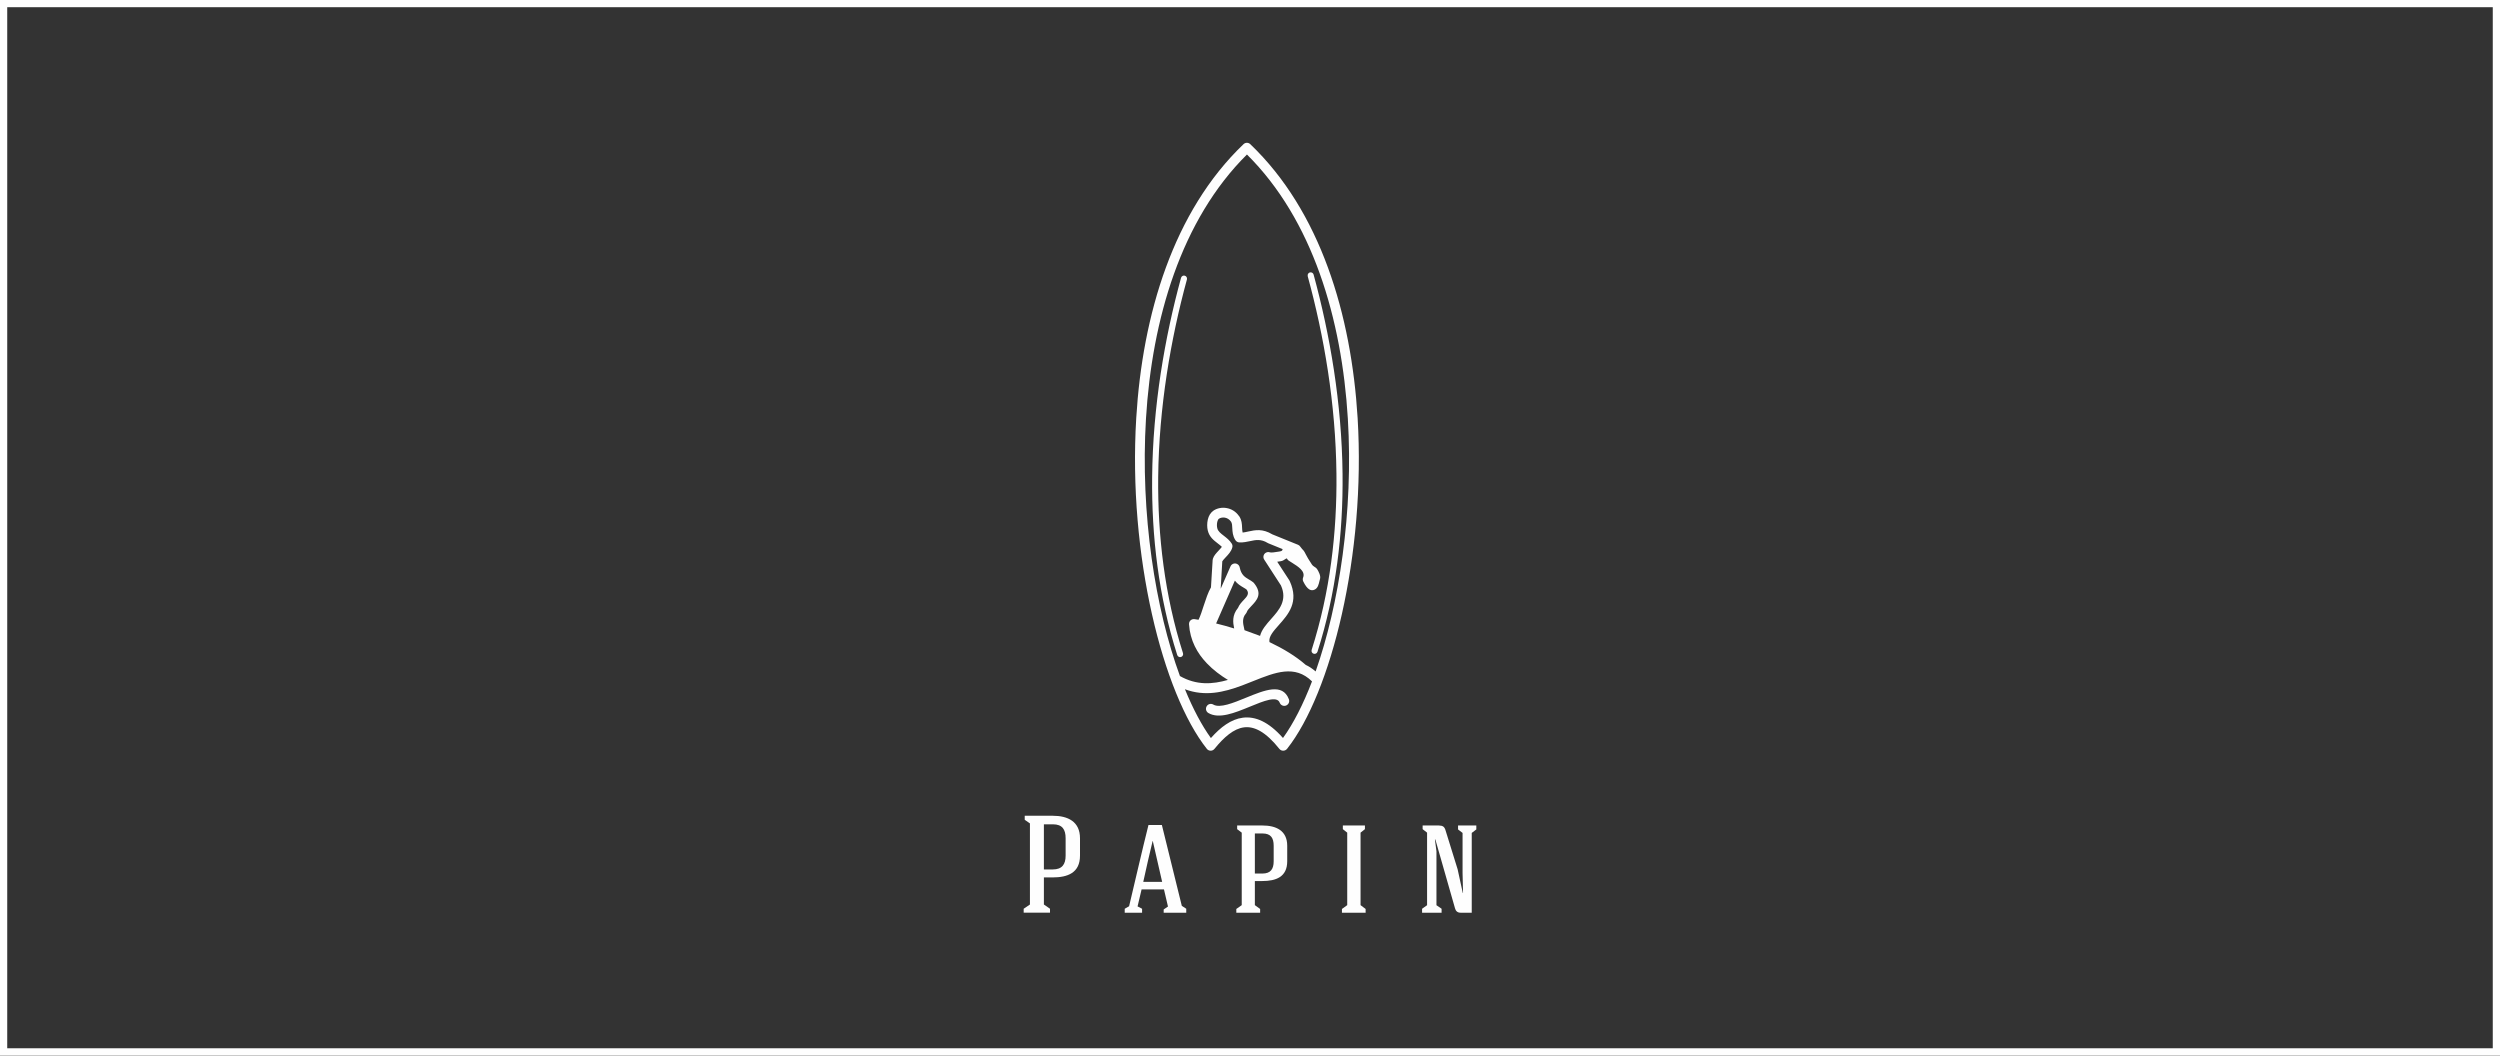 <?xml version="1.0" encoding="UTF-8"?>
<!DOCTYPE svg PUBLIC "-//W3C//DTD SVG 1.1//EN" "http://www.w3.org/Graphics/SVG/1.1/DTD/svg11.dtd">
<!-- Creator: CorelDRAW 2021 (64-Bit) -->
<svg xmlns="http://www.w3.org/2000/svg" xml:space="preserve" width="360px" height="152px" version="1.1" style="shape-rendering:geometricPrecision; text-rendering:geometricPrecision; image-rendering:optimizeQuality; fill-rule:evenodd; clip-rule:evenodd"
viewBox="0 0 360 152"
 xmlns:xlink="http://www.w3.org/1999/xlink"
 xmlns:xodm="http://www.corel.com/coreldraw/odm/2003">
 <rect x="0" y="0" width="360" height="152" fill="#333333" stroke="none"/>
 <defs>
  <style type="text/css">
   <![CDATA[
    .fil0 {fill:#FEFEFE}
    .fil1 {fill:#FEFEFE;fill-rule:nonzero}
   ]]>
  </style>
 </defs>
 <g id="Слой_x0020_1">
  <g>
   <path class="fil0" d="M0 0l360 0 0 152 -360 0 0 -152zm358.96 1.04l-357.92 0 0 149.91 357.92 0 0 -149.91z"/>
  </g>
  <g>
   <g id="_2386282273632">
    <path class="fil1" d="M151.62 118.7c1.35,0 1.83,0.74 1.83,2.01l0 2.5c0,1.27 -0.52,1.99 -1.85,1.99l-1.28 0c0,-2.16 0,-4.32 0,-6.5l1.3 0zm3.9 2.01c0,-2.42 -1.77,-3.24 -3.92,-3.24l-4.04 0 0 0.58 0.75 0.52c0,3.86 0,7.82 0,11.68l-0.9 0.61 0 0.57c1.16,0 2.65,0 3.79,0l0 -0.57 -0.88 -0.61c0,-1.27 0,-2.62 0,-3.9l1.24 0c2.19,0 3.96,-0.66 3.96,-3.14l0 -2.5z"/>
    <path class="fil1" d="M167.61 128.07l0.58 2.47 -0.62 0.42 0 0.47 3.25 0 0 -0.57 -0.64 -0.42 -2.87 -11.64 -1.93 0c-0.92,3.67 -1.91,8.01 -2.79,11.7l-0.63 0.36 0 0.57 2.5 0 0 -0.57 -0.65 -0.34 0.58 -2.45 3.22 0zm-1.61 -6.97l1.35 5.89 -2.72 0c0.45,-2.07 0.97,-4.34 1.35,-5.89l0.02 0z"/>
    <path class="fil1" d="M185.36 121.79c0,-2.21 -1.64,-2.92 -3.57,-2.92l-3.64 0 0 0.53 0.66 0.5 0 10.44 -0.78 0.55 0 0.54 3.43 0 0 -0.54 -0.76 -0.55 0 -3.47 1.06 0c1.96,0 3.6,-0.57 3.6,-2.85l0 -2.23zm-3.55 -1.77c1.2,0 1.6,0.66 1.6,1.77l0 2.23c0,1.12 -0.44,1.77 -1.62,1.77l-1.09 0 0 -5.77 1.11 0z"/>
    <path class="fil1" d="M195.92 119.9l0.63 -0.5 0 -0.53 -3.18 0 0 0.53 0.63 0.5c0,3.48 0,6.95 0,10.44l-0.76 0.55 0 0.54c1.04,0 2.4,0 3.41,0l0 -0.54 -0.73 -0.55 0 -10.44z"/>
    <path class="fil1" d="M206.85 122.59l-0.22 -1.69c0.02,0 0.04,-0.02 0.06,-0.02l2.83 9.91c0.1,0.38 0.34,0.64 0.8,0.64l1.61 0 0 -11.49 0.66 -0.5 0 -0.57 -2.63 0 0 0.57 0.65 0.5 0 5.77c0,0.86 0.07,1.98 0.07,2.87l-0.04 0 -0.74 -3.4 -1.72 -5.54c-0.17,-0.62 -0.41,-0.75 -0.99,-0.77l-2.33 0 0 0.53 0.64 0.5 0 10.45 -0.72 0.51 0 0.57 2.81 0 0 -0.57 -0.74 -0.51 0 -7.76z"/>
   </g>
   <g id="_2386282275984">
    <path class="fil1" d="M174.37 106.28c1.4,-1.58 2.9,-2.71 4.59,-2.93 1.79,-0.23 3.7,0.56 5.79,2.92 1.5,-2.08 2.92,-4.86 4.18,-8.15 -2.47,-2.44 -5.31,-1.3 -8.42,-0.06 -0.55,0.22 -1.11,0.45 -1.68,0.66 -0.02,0.01 -0.04,0.02 -0.06,0.02 -2.54,0.94 -5.24,1.6 -8.14,0.51 1.15,2.8 2.41,5.19 3.74,7.03l0 0zm0.34 -32.73c0.03,-0.02 0.05,-0.03 0.06,-0.04 0.51,-0.33 1.19,-0.47 1.85,-0.35 0.66,0.11 1.32,0.47 1.78,1.13 0.03,0.03 0.04,0.06 0.06,0.07 0.35,0.55 0.38,1.08 0.4,1.62 0.01,0.24 0.02,0.48 0.08,0.71 0.27,-0.03 0.53,-0.09 0.8,-0.15 1.03,-0.22 2.06,-0.44 3.48,0.41l3.7 1.5c0.14,0.06 0.26,0.16 0.33,0.28 0.21,0.29 0.32,0.4 0.44,0.52 0.24,0.25 0.3,0.67 1.21,2.02 0.24,0.36 0.57,0.39 0.75,0.66 0.25,0.4 0.55,0.97 0.44,1.41 -0.03,0.1 -0.06,0.2 -0.08,0.3 -0.12,0.53 -0.24,1.04 -0.69,1.26 -0.53,0.26 -1.07,0.02 -1.65,-1.17 -0.09,-0.19 -0.09,-0.39 -0.02,-0.57 0.36,-0.9 -0.73,-1.58 -1.54,-2.09 -0.18,-0.11 -0.36,-0.22 -0.55,-0.35 -0.1,-0.07 -0.17,-0.16 -0.22,-0.26l0 0c-0.1,-0.19 -0.38,0.27 -0.88,0.35 -0.18,0.03 -0.36,0.05 -0.54,0.08l1.75 2.69c0.02,0.04 0.05,0.08 0.06,0.12 1.36,2.99 -0.2,4.76 -1.6,6.33 -0.76,0.86 -1.46,1.64 -1.33,2.41 0,0.01 0,0.01 0,0.02 1.96,0.93 3.78,2.02 5.23,3.29 0.48,0.22 0.95,0.53 1.42,0.94 3.38,-9.59 5.45,-23.01 4.64,-36.4 -0.87,-14.36 -5.06,-28.64 -14.53,-38.04 -9.47,9.4 -13.67,23.68 -14.54,38.04 -0.83,13.7 1.36,27.43 4.89,37.06 2.38,1.36 4.7,1.2 6.91,0.56 -1.04,-0.64 -2.11,-1.42 -3.03,-2.39 -1.38,-1.44 -2.42,-3.28 -2.57,-5.63l0 0c0,-0.04 0,-0.1 0.01,-0.15 0.05,-0.38 0.41,-0.64 0.8,-0.58 0.18,0.03 0.37,0.06 0.56,0.09 0.27,-0.56 0.51,-1.29 0.74,-2.02 0.32,-0.96 0.63,-1.93 1.05,-2.65l0.24 -3.93c0,-0.07 0.02,-0.14 0.04,-0.2 0.14,-0.44 0.47,-0.78 0.81,-1.15 0.17,-0.19 0.36,-0.38 0.48,-0.55 -0.16,-0.17 -0.37,-0.32 -0.57,-0.48 -0.62,-0.48 -1.24,-0.95 -1.46,-1.88 -0.11,-0.44 -0.12,-1.05 0.01,-1.59 0.12,-0.5 0.37,-0.96 0.79,-1.24l-0.01 -0.01zm3.01 16.95c-0.18,-0.86 -0.32,-1.9 0.55,-2.96 0.19,-0.47 0.53,-0.83 0.87,-1.19 0.4,-0.43 0.81,-0.85 0.38,-1.44 -0.13,-0.11 -0.28,-0.2 -0.44,-0.29 -0.44,-0.26 -0.89,-0.53 -1.26,-1.01l-2.7 6.17c0.84,0.2 1.72,0.45 2.6,0.72l0 0zm-2.18 -15.81c-0.01,0.01 -0.01,0.01 -0.02,0.01 -0.1,0.08 -0.18,0.24 -0.23,0.44 -0.07,0.31 -0.07,0.67 0,0.93 0.1,0.44 0.52,0.76 0.94,1.08 0.41,0.32 0.83,0.64 1.14,1.13 0.1,0.16 0.14,0.36 0.08,0.56 -0.15,0.57 -0.57,1.01 -0.96,1.42 -0.21,0.23 -0.41,0.44 -0.48,0.57l-0.23 3.95 1.4 -3.19c0.08,-0.22 0.27,-0.39 0.52,-0.44 0.38,-0.07 0.75,0.18 0.82,0.56 0.21,1.07 0.76,1.4 1.28,1.71 0.22,0.13 0.45,0.26 0.66,0.43l0 0c0.04,0.03 0.07,0.07 0.11,0.11 1.28,1.58 0.43,2.47 -0.42,3.36 -0.26,0.28 -0.52,0.55 -0.6,0.79l0 0c-0.03,0.09 -0.07,0.17 -0.14,0.25 -0.59,0.67 -0.41,1.46 -0.26,2.1 0.02,0.1 0.04,0.2 0.06,0.29l2.24 0.82c0.23,-0.9 0.9,-1.66 1.62,-2.47 1.11,-1.25 2.35,-2.64 1.39,-4.79l-2.39 -3.69c-0.13,-0.18 -0.18,-0.42 -0.1,-0.65 0.13,-0.37 0.54,-0.56 0.9,-0.43 0.2,0.07 0.79,-0.03 1.36,-0.12 0.35,-0.06 0.45,-0.12 0.46,-0.35l-2.04 -0.83 0 0c-0.04,-0.02 -0.07,-0.03 -0.1,-0.05 -0.97,-0.6 -1.75,-0.44 -2.52,-0.27 -0.48,0.1 -0.97,0.21 -1.53,0.19 -0.24,0 -0.48,-0.12 -0.61,-0.34 -0.38,-0.61 -0.41,-1.17 -0.44,-1.73 -0.01,-0.34 -0.03,-0.68 -0.17,-0.9l-0.03 -0.04c-0.23,-0.33 -0.55,-0.5 -0.87,-0.56 -0.31,-0.05 -0.62,0.01 -0.84,0.15l0 0zm-1.54 27.98c-0.33,-0.2 -0.44,-0.63 -0.24,-0.96 0.19,-0.34 0.63,-0.45 0.96,-0.25 0.94,0.55 2.86,-0.23 4.71,-0.99 2.69,-1.1 5.26,-2.15 6.17,0.22 0.14,0.37 -0.05,0.77 -0.41,0.91 -0.36,0.14 -0.77,-0.04 -0.91,-0.41 -0.39,-1.03 -2.31,-0.25 -4.32,0.58 -2.17,0.89 -4.42,1.81 -5.96,0.9l0 0zm-3.93 -62.66c0.07,-0.24 0.31,-0.38 0.54,-0.31 0.23,0.06 0.37,0.3 0.31,0.54 -2.33,8.54 -4.03,18.35 -4.14,28.48 -0.08,8.41 0.93,17.04 3.57,25.33 0.08,0.24 -0.05,0.48 -0.28,0.56 -0.23,0.07 -0.48,-0.06 -0.55,-0.29 -2.68,-8.39 -3.7,-17.11 -3.61,-25.6 0.1,-10.22 1.81,-20.11 4.16,-28.71l0 0zm18.25 -0.24c-0.07,-0.23 0.07,-0.47 0.3,-0.54 0.24,-0.06 0.48,0.08 0.54,0.31 2.35,8.6 4.06,18.49 4.17,28.71 0.09,8.49 -0.93,17.21 -3.61,25.6 -0.08,0.24 -0.32,0.36 -0.55,0.29 -0.24,-0.07 -0.36,-0.32 -0.29,-0.55 2.65,-8.3 3.66,-16.92 3.57,-25.33 -0.1,-10.14 -1.8,-19.95 -4.14,-28.49l0.01 0zm-9.18 64.97c-1.49,0.19 -2.89,1.42 -4.24,3.08 -0.03,0.05 -0.08,0.09 -0.13,0.13 -0.3,0.24 -0.74,0.19 -0.98,-0.11 -6.33,-7.98 -11.37,-27.88 -10.17,-47.64 0.9,-14.9 5.34,-29.76 15.44,-39.43l0.01 -0.01c0.27,-0.26 0.7,-0.26 0.97,0 10.11,9.67 14.55,24.53 15.46,39.44 1.19,19.74 -3.84,39.62 -10.15,47.62 -0.04,0.05 -0.08,0.09 -0.13,0.13 -0.31,0.24 -0.75,0.19 -0.99,-0.11 -1.96,-2.46 -3.62,-3.29 -5.09,-3.1l0 0z"/>
   </g>
  </g>
 </g>
</svg>
